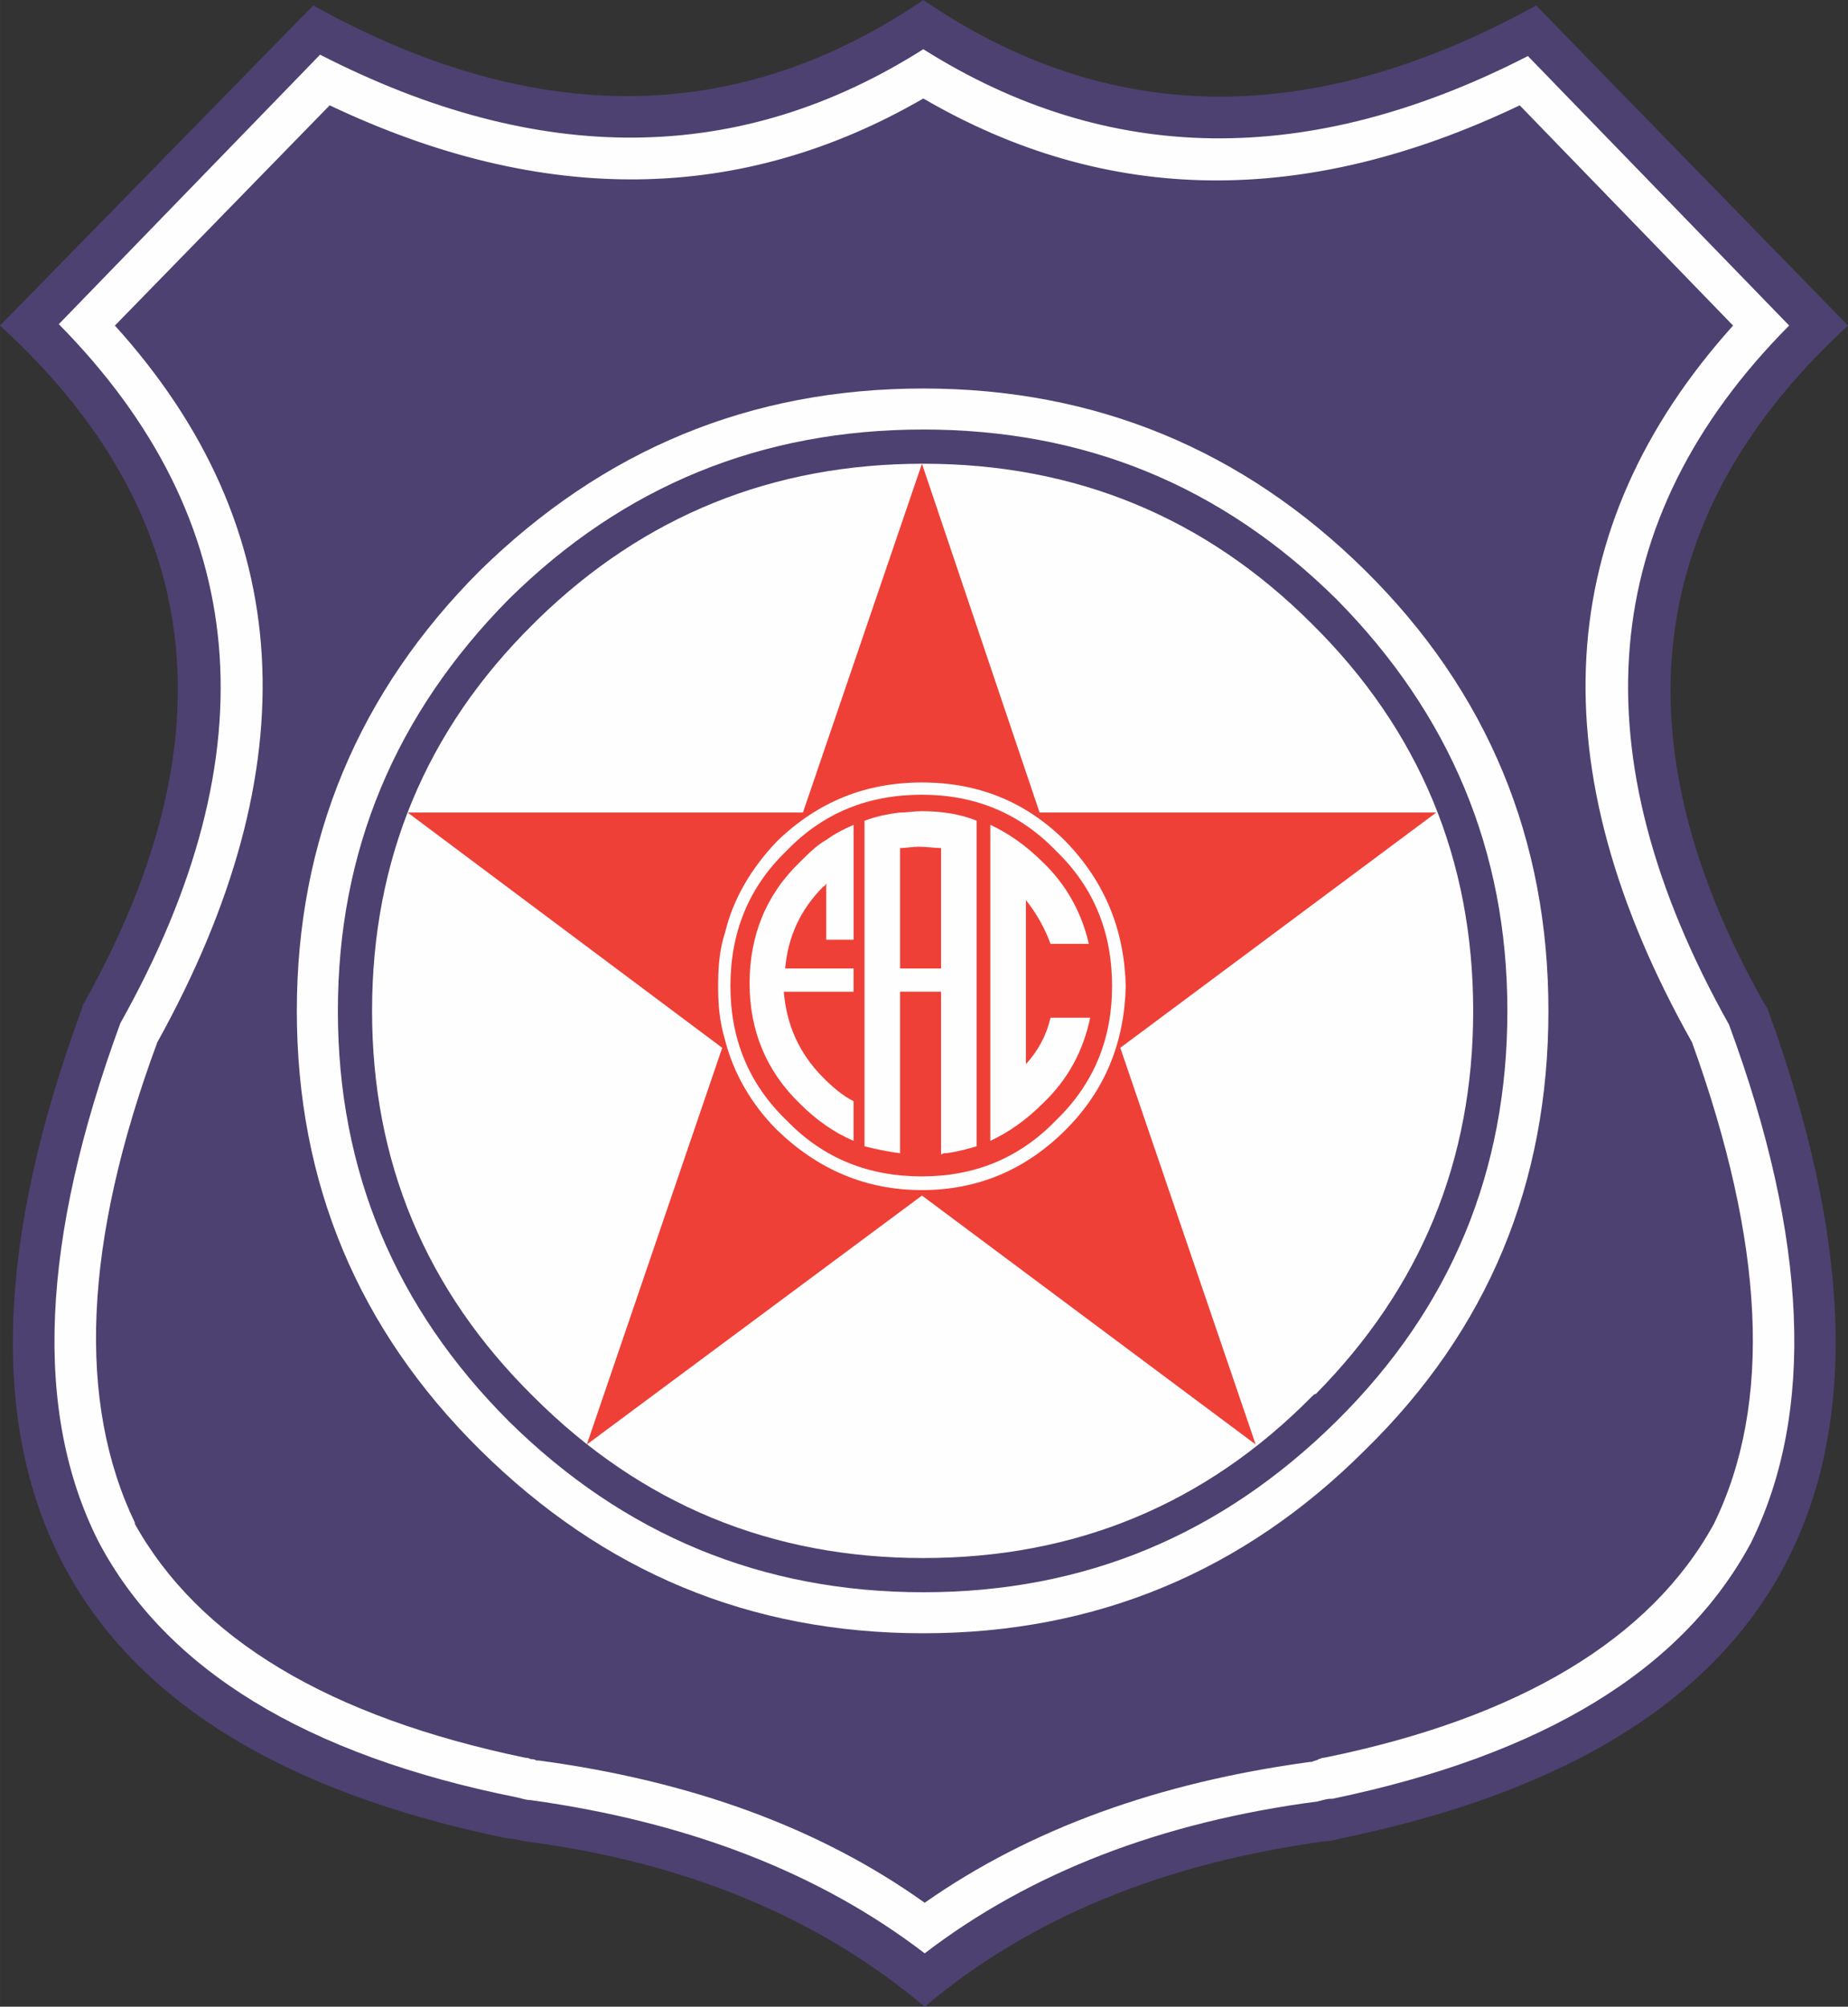<?xml version="1.0" encoding="UTF-8"?>
<!DOCTYPE svg PUBLIC "-//W3C//DTD SVG 1.1//EN" "http://www.w3.org/Graphics/SVG/1.1/DTD/svg11.dtd">
<!-- Creator: CorelDRAW 2019 (64 Bit) -->
<svg xmlns="http://www.w3.org/2000/svg" xml:space="preserve" width="60.782mm" height="66mm" version="1.1" style="shape-rendering:geometricPrecision; text-rendering:geometricPrecision; image-rendering:optimizeQuality; fill-rule:evenodd; clip-rule:evenodd"
viewBox="0 0 5986.23 6500.19"
 xmlns:xlink="http://www.w3.org/1999/xlink">
 <rect x="0" y="0" width="5986.23" height="6500.19" fill="#333333" stroke="none"/>
 <defs>
  <style type="text/css">
   <![CDATA[
    .fil0 {fill:#4D4171}
    .fil2 {fill:#EE4037}
    .fil1 {fill:#FEFEFE}
   ]]>
  </style>
 </defs>
 <g id="Camada_x0020_1">
  <g id="_1846983881520">
   <path class="fil0" d="M5724.81 3265.63c-4.45,-4.45 -4.45,-8.9 -8.9,-13.27 -482.97,-855.21 -389.96,-1590.71 270.33,-2197.76l-1010.27 -1036.88c-722.24,398.76 -1382.42,394.4 -1985.03,-17.72 -598.15,407.67 -1258.34,416.48 -1976.21,17.72l-1014.72 1036.88c664.64,607.05 753.3,1338.09 270.33,2197.76 0,0 -4.45,4.45 -4.45,13.27 -549.46,1488.88 -88.66,2388.24 1378.06,2689.63 17.72,0 35.43,4.45 53.14,8.81 522.85,66.49 957.13,248.16 1298.31,536.11 341.18,-288.04 775.46,-465.26 1298.22,-536.11 17.72,0 31.06,-4.45 48.69,-8.81 1466.72,-301.3 1927.44,-1196.39 1382.51,-2689.63z"/>
   <path class="fil1" d="M5600.72 3314.32l0 4.45c256.97,695.61 279.14,1258.43 70.94,1679.36 -221.55,412.03 -673.54,686.81 -1355.9,828.51l-4.45 0c-13.27,0 -26.61,4.45 -44.33,8.81 -505.13,66.49 -930.52,230.45 -1271.61,491.87 -341.18,-261.42 -766.56,-425.46 -1276.15,-496.33 -13.27,0 -26.52,-4.45 -44.33,-8.81 -686.81,-137.34 -1138.72,-416.48 -1355.9,-828.6 -212.64,-420.93 -186.12,-979.21 70.85,-1679.27 491.87,-877.37 425.39,-1630.67 -199.39,-2264.25l846.31 -872.93c708.97,363.34 1360.35,358.89 1954.05,-17.72 598.15,376.69 1249.54,385.6 1958.5,22.16l846.31 872.93c-624.76,629.13 -686.81,1386.79 -194.94,2264.17l0 -4.45 0.02 0.09z"/>
   <path class="fil0" d="M5613.99 1054.61l-691.17 -713.42c-695.7,332.28 -1338.18,323.46 -1931.97,-22.16 -589.34,341.18 -1231.82,349.99 -1922.99,22.16l-695.7 713.42c589.34,651.3 633.58,1426.75 137.34,2321.75 -239.26,646.93 -261.42,1165.33 -70.85,1559.73l-4.45 -4.45c208.28,376.6 629.21,629.13 1267.24,762.11 4.45,0 8.9,0 17.72,4.45 4.45,0 13.35,0 17.72,4.45 4.45,0 4.45,0 8.9,0 491.79,66.49 908.36,217.1 1249.54,460.81 341.18,-239.26 757.66,-389.87 1249.45,-456.36l4.45 0c8.81,-4.45 17.72,-4.45 22.16,-8.9 4.45,0 8.9,-4.45 17.72,-4.45 633.67,-128.54 1059.05,-385.51 1262.79,-757.66 190.57,-389.96 163.96,-908.36 -70.85,-1559.73 -500.69,-890.64 -456.36,-1666.1 132.9,-2321.75l0.07 0z"/>
   <path class="fil1" d="M5015.84 3274.44c0,-553.91 -195.02,-1032.43 -593.79,-1426.75 -394.32,-389.87 -872.84,-589.25 -1431.2,-589.25 -562.73,0 -1036.79,199.39 -1435.57,589.25 -394.4,394.32 -593.79,872.93 -593.79,1426.75 0,558.27 199.39,1032.35 593.79,1422.3 398.76,394.4 872.84,593.79 1435.57,593.79 558.27,0 1036.88,-199.39 1431.2,-593.79 398.76,-389.96 593.79,-864.03 593.79,-1422.3z"/>
   <path class="fil0" d="M4329.03 1940.8c367.79,372.15 553.82,815.25 553.82,1333.73 0,518.4 -181.67,961.49 -553.82,1329.28 -372.24,367.7 -815.34,553.82 -1338.18,553.82 -522.85,0 -970.3,-186.12 -1342.55,-553.82 -367.7,-367.79 -553.82,-810.88 -553.82,-1329.28 0,-518.4 186.12,-961.49 553.82,-1333.73 372.24,-367.79 819.7,-549.46 1342.55,-549.46 522.85,0 965.94,181.67 1338.18,549.46z"/>
   <path class="fil1" d="M1741.31 2007.2c-4.45,4.45 -8.81,8.81 -13.27,13.27 -350.08,345.72 -522.85,766.56 -522.85,1253.98 0,487.42 172.85,903.99 522.85,1249.54 350.08,350.08 771.01,522.85 1262.79,522.85 491.87,0 912.81,-172.85 1258.43,-522.85 4.45,-4.45 8.81,-8.81 13.27,-8.81 341.18,-345.63 509.58,-757.66 509.58,-1240.72 0,-487.42 -172.85,-908.36 -522.85,-1253.98 -345.63,-345.54 -766.56,-518.4 -1258.43,-518.4 -487.42,0 -903.9,168.4 -1249.54,505.13l0.01 0z"/>
   <polygon class="fil2" points="3628.96,3394.07 4652.5,2631.96 3367.54,2631.96 2986.48,1502.07 2600.98,2631.96 1320.39,2631.96 2339.47,3394.07 1900.91,4679.03 2986.48,3872.68 4067.52,4679.03 "/>
   <path class="fil1" d="M2326.21 3194.68c0,57.67 4.45,115.27 22.16,172.85 26.61,106.37 84.21,208.28 168.4,292.49 132.9,128.54 288.04,194.94 469.7,194.94 181.67,0 336.73,-66.49 465.26,-194.94 128.45,-128.54 190.48,-283.58 194.94,-465.26 -4.45,-181.67 -66.49,-336.73 -194.94,-469.63 -128.54,-128.54 -283.58,-190.57 -465.26,-190.57 -181.67,0 -336.82,62.04 -469.7,190.57 -84.21,88.66 -141.7,186.12 -168.4,296.85 -17.72,53.14 -22.16,110.73 -22.16,172.77l0 -0.07z"/>
   <path class="fil2" d="M2547.75 2756.04c119.63,-124.08 265.88,-181.76 438.73,-181.76 168.4,0 314.57,57.67 434.19,181.76 124,119.63 181.67,265.88 181.67,438.64 0,168.4 -57.59,314.66 -181.67,434.28 -119.63,124 -265.88,181.67 -434.19,181.67 -172.85,0 -319.01,-57.67 -438.73,-181.67 -124.08,-119.63 -181.67,-265.88 -181.67,-434.28 0,-172.77 57.59,-319.01 181.67,-438.64z"/>
   <path class="fil1" d="M2915.54 2631.96c-39.88,4.45 -79.75,13.27 -115.18,26.61l0 1054.6c35.43,8.81 75.3,17.63 115.18,22.16l0 -522.94 132.9 0 0 527.3c8.9,-4.36 8.9,-4.36 17.72,-4.36 35.43,-4.54 66.49,-13.35 97.46,-22.16l0 -1054.6c-53.22,-22.16 -115.27,-30.97 -177.22,-30.97 -26.61,0 -48.78,4.45 -70.94,4.45l0.08 -0.09zm62.04 110.82c26.52,0 48.69,4.36 70.85,4.36l0 389.96 -132.9 0 0 -389.96c17.72,0 39.88,-4.36 62.04,-4.36l0.01 0z"/>
   <path class="fil1" d="M3376.35 2791.47c-53.22,-53.14 -110.73,-93.02 -168.4,-119.63l0 1023.54c57.59,-26.52 115.18,-66.49 168.4,-119.63 84.21,-79.75 132.9,-172.77 155.06,-279.14l-128.45 0c-13.35,57.59 -39.88,106.37 -79.75,150.7l0 -531.75c35.43,44.33 62.04,93.02 79.75,141.79l124.08 0c-22.16,-97.46 -70.94,-190.57 -150.61,-265.88l-0.09 0.01z"/>
   <path class="fil1" d="M2676.28 2720.62c-31.06,17.8 -57.59,44.33 -84.21,70.85 -110.82,106.37 -163.96,239.26 -163.96,394.4 0,150.7 53.14,283.58 163.96,389.96 53.14,53.22 110.73,93.1 172.85,119.63l0 -128.54c-35.43,-17.72 -66.49,-44.33 -97.46,-75.3 -79.75,-79.75 -119.63,-172.85 -128.54,-279.14l226 0 0 -75.3 -221.55 0c8.9,-101.91 48.69,-190.57 124.08,-265.88 4.45,0 4.45,-4.45 8.9,-8.9l0 181.67 88.66 0 0 -372.15c-31.06,13.27 -57.59,26.61 -88.66,48.78l-0.09 -0.08z"/>
  </g>
 </g>
</svg>
